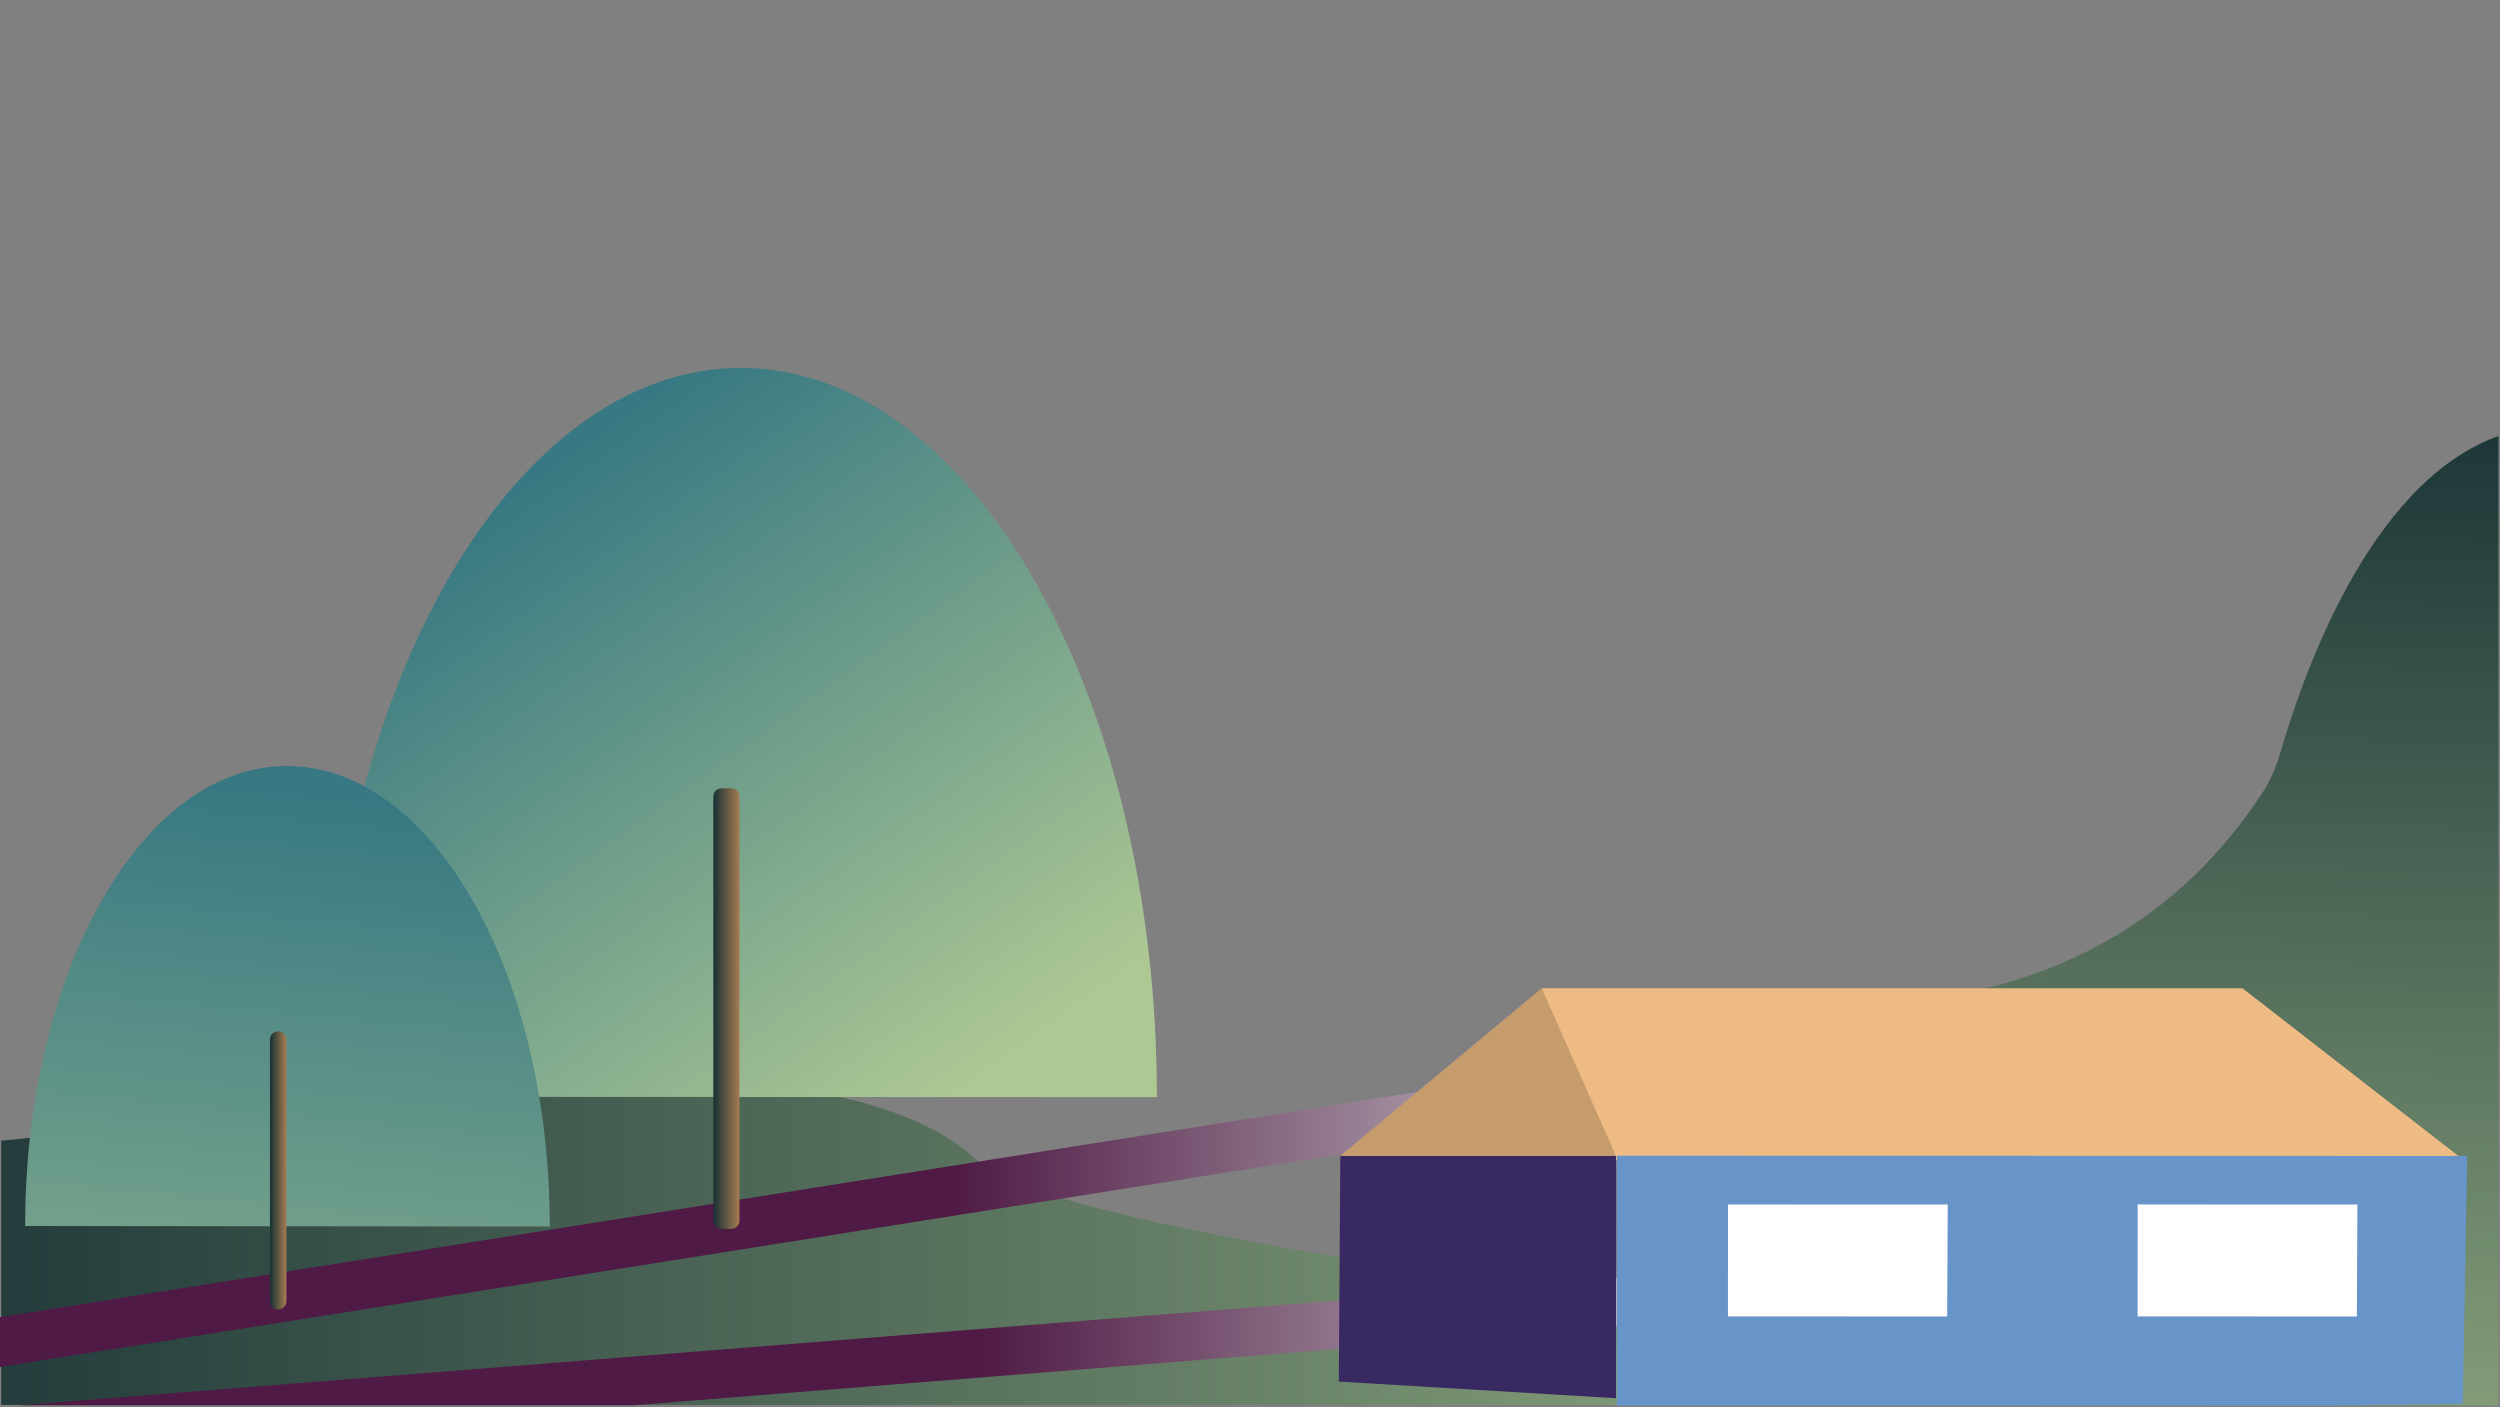 <?xml version="1.0" encoding="UTF-8" standalone="no"?>
<!DOCTYPE svg PUBLIC "-//W3C//DTD SVG 1.1//EN" "http://www.w3.org/Graphics/SVG/1.1/DTD/svg11.dtd">
<svg width="100%" height="100%" viewBox="0 0 1366 769" version="1.1" xmlns="http://www.w3.org/2000/svg" xmlns:xlink="http://www.w3.org/1999/xlink" xml:space="preserve" xmlns:serif="http://www.serif.com/" style="fill-rule:evenodd;clip-rule:evenodd;stroke-linejoin:round;stroke-miterlimit:2;">
    <rect x="0" y="0" width="1366" height="769" fill="#808080" stroke="none"/>
    <g id="Plan-de-travail1" serif:id="Plan de travail1" transform="matrix(1,0,0,1,-0.986,-0.846)">
        <rect x="0.986" y="0.846" width="1365.17" height="768.036" style="fill:none;"/>
        <clipPath id="_clip1">
            <rect x="0.986" y="0.846" width="1365.17" height="768.036"/>
        </clipPath>
        <g clip-path="url(#_clip1)">
            <g id="Layer-1" serif:id="Layer 1" transform="matrix(1,0,0,1,0.986,0.846)">
                <g id="layer8">
                    <g transform="matrix(1488.93,0,0,-1488.93,-122.929,645.573)">
                        <path d="M0.302,0.036L0.083,0.015L0.083,-0.082L1,-0.082C1,-0.082 0.483,-0.031 0.442,0.007C0.415,0.033 0.361,0.037 0.328,0.037C0.313,0.037 0.302,0.036 0.302,0.036Z" style="fill:url(#_Linear2);fill-rule:nonzero;"/>
                    </g>
                    <g transform="matrix(0,1433.89,1433.89,0,676.249,-137.678)">
                        <path d="M0.598,-0.472L0.617,-0.472L0.469,0.461L0.45,0.459L0.598,-0.472Z" style="fill:url(#_Linear3);fill-rule:nonzero;"/>
                    </g>
                    <g transform="matrix(1445.14,0,0,-1445.14,-87.589,697.041)">
                        <path d="M0.068,-0.049L0.3,-0.049L1,0.007L0.999,0.025L0.068,-0.049Z" style="fill:url(#_Linear4);fill-rule:nonzero;"/>
                    </g>
                    <g transform="matrix(239.43,335.201,335.201,-239.43,281.776,267.059)">
                        <path d="M0.509,-0.675L1.151,0.223C0.716,0.534 0.22,0.584 0.043,0.336C-0.134,0.088 0.075,-0.364 0.509,-0.675Z" style="fill:url(#_Linear5);fill-rule:nonzero;"/>
                    </g>
                    <g transform="matrix(14.258,0,0,-14.258,389.779,551.102)">
                        <path d="M0.316,8.444C0.141,8.444 -0,8.303 -0,8.129L-0,-8.129C-0,-8.303 0.141,-8.444 0.316,-8.444L0.684,-8.444C0.859,-8.444 1,-8.303 1,-8.129L1,8.129C1,8.303 0.859,8.444 0.684,8.444L0.316,8.444Z" style="fill:url(#_Linear6);fill-rule:nonzero;"/>
                    </g>
                    <g transform="matrix(-47.886,494.821,494.821,47.886,167.525,433.046)">
                        <path d="M0.504,-0.262L0.449,0.312C0.171,0.285 -0.042,0.135 -0.027,-0.024C-0.012,-0.183 0.226,-0.289 0.504,-0.262Z" style="fill:url(#_Linear7);fill-rule:nonzero;"/>
                    </g>
                    <g transform="matrix(9,0,0,-9,147.5,639.5)">
                        <path d="M0,7.944L0,-7.944C0,-8.221 0.224,-8.444 0.5,-8.444C0.776,-8.444 1,-8.221 1,-7.944L1,7.944C1,8.221 0.776,8.444 0.5,8.444C0.224,8.444 0,8.221 0,7.944Z" style="fill:url(#_Linear8);fill-rule:nonzero;"/>
                    </g>
                    <g transform="matrix(-17.287,791.199,791.199,17.287,1062.33,199.546)">
                        <path d="M0.262,0.238C0.273,0.235 0.283,0.231 0.292,0.225C0.419,0.145 0.445,0.017 0.443,-0.081C0.441,-0.148 0.504,-0.199 0.571,-0.184L0.666,-0.165C0.688,-0.16 0.707,-0.149 0.721,-0.134L0.71,0.399L0.04,0.385C0.074,0.293 0.217,0.25 0.262,0.238Z" style="fill:url(#_Linear9);fill-rule:nonzero;"/>
                    </g>
                    <g>
                        <g transform="matrix(1,0,0,1,881.801,540)">
                            <path d="M0,94.2C0.669,94.2 1.17,93.92 1.036,93.622C1.036,93.622 -40.107,0 -39.438,0L342.907,0C343.282,0 343.629,0.09 343.819,0.238L463.854,93.473C464.268,93.795 463.76,94.2 462.943,94.2L2.158,94.2C1.656,94.2 1.222,94.039 1.122,93.814" style="fill:rgb(239,187,132);fill-rule:nonzero;"/>
                        </g>
                        <g transform="matrix(-0.018,1,1,0.018,1182.28,935.804)">
                            <path d="M-307.09,160.291L-171.645,160.291L-157.467,-301.68L-298.834,-304.193L-307.09,160.291Z" style="fill:rgb(103,149,202);fill-rule:nonzero;"/>
                        </g>
                        <g transform="matrix(0.005,-1,-1,-0.005,1258.92,629.125)">
                            <path d="M-90.049,-29.316L-28.899,-29.316L-29.453,90.747L-90.602,90.465L-90.049,-29.316Z" style="fill:white;fill-rule:nonzero;"/>
                        </g>
                        <g transform="matrix(0.005,-1,-1,-0.005,1035.07,629.125)">
                            <path d="M-90.049,-29.316L-28.899,-29.316L-29.453,90.747L-90.602,90.465L-90.049,-29.316Z" style="fill:white;fill-rule:nonzero;"/>
                        </g>
                        <g transform="matrix(0,1,1,0,873.454,773.546)">
                            <path d="M-141.935,9.546L-9.546,9.546L-18.653,-141.935L-141.935,-141.109L-141.935,9.546Z" style="fill:rgb(57,41,99);fill-rule:nonzero;"/>
                        </g>
                        <g transform="matrix(1,0,0,1,732.345,540)">
                            <path d="M0,91.611L150.655,91.611L110.018,0L0,91.611Z" style="fill:rgb(198,156,109);fill-rule:nonzero;"/>
                        </g>
                    </g>
                </g>
            </g>
        </g>
    </g>
    <defs>
        <linearGradient id="_Linear2" x1="0" y1="0" x2="1" y2="0" gradientUnits="userSpaceOnUse" gradientTransform="matrix(1,0,0,-1,0,-0.045)"><stop offset="0" style="stop-color:rgb(23,48,52);stop-opacity:1"/><stop offset="1" style="stop-color:rgb(174,200,148);stop-opacity:1"/></linearGradient>
        <linearGradient id="_Linear3" x1="0" y1="0" x2="1" y2="0" gradientUnits="userSpaceOnUse" gradientTransform="matrix(0,1,1,0,0.539,-0.539)"><stop offset="0" style="stop-color:rgb(79,26,69);stop-opacity:1"/><stop offset="0.43" style="stop-color:rgb(79,26,69);stop-opacity:1"/><stop offset="0.69" style="stop-color:rgb(200,196,200);stop-opacity:1"/><stop offset="1" style="stop-color:rgb(200,196,200);stop-opacity:1"/></linearGradient>
        <linearGradient id="_Linear4" x1="0" y1="0" x2="1" y2="0" gradientUnits="userSpaceOnUse" gradientTransform="matrix(1,0,0,-1,0,-0.024)"><stop offset="0" style="stop-color:rgb(79,26,69);stop-opacity:1"/><stop offset="0.43" style="stop-color:rgb(79,26,69);stop-opacity:1"/><stop offset="0.69" style="stop-color:rgb(200,196,200);stop-opacity:1"/><stop offset="1" style="stop-color:rgb(200,196,200);stop-opacity:1"/></linearGradient>
        <linearGradient id="_Linear5" x1="0" y1="0" x2="1" y2="0" gradientUnits="userSpaceOnUse" gradientTransform="matrix(1,0,0,-1,0,-0.091)"><stop offset="0" style="stop-color:rgb(55,120,130);stop-opacity:1"/><stop offset="1" style="stop-color:rgb(174,200,148);stop-opacity:1"/></linearGradient>
        <linearGradient id="_Linear6" x1="0" y1="0" x2="1" y2="0" gradientUnits="userSpaceOnUse" gradientTransform="matrix(1,0,0,-1,0,-2.6891e-05)"><stop offset="0" style="stop-color:rgb(23,48,52);stop-opacity:1"/><stop offset="1" style="stop-color:rgb(166,124,82);stop-opacity:1"/></linearGradient>
        <linearGradient id="_Linear7" x1="0" y1="0" x2="1" y2="0" gradientUnits="userSpaceOnUse" gradientTransform="matrix(1,-1.38778e-17,-1.38778e-17,-1,0,0.023)"><stop offset="0" style="stop-color:rgb(55,120,130);stop-opacity:1"/><stop offset="1" style="stop-color:rgb(174,200,148);stop-opacity:1"/></linearGradient>
        <linearGradient id="_Linear8" x1="0" y1="0" x2="1" y2="0" gradientUnits="userSpaceOnUse" gradientTransform="matrix(1,0,0,-1,0,-7.10543e-15)"><stop offset="0" style="stop-color:rgb(23,48,52);stop-opacity:1"/><stop offset="1" style="stop-color:rgb(166,124,82);stop-opacity:1"/></linearGradient>
        <linearGradient id="_Linear9" x1="0" y1="0" x2="1" y2="0" gradientUnits="userSpaceOnUse" gradientTransform="matrix(1,0,0,-1,0,0.201)"><stop offset="0" style="stop-color:rgb(23,48,52);stop-opacity:1"/><stop offset="1" style="stop-color:rgb(174,200,148);stop-opacity:1"/></linearGradient>
    </defs>
</svg>

